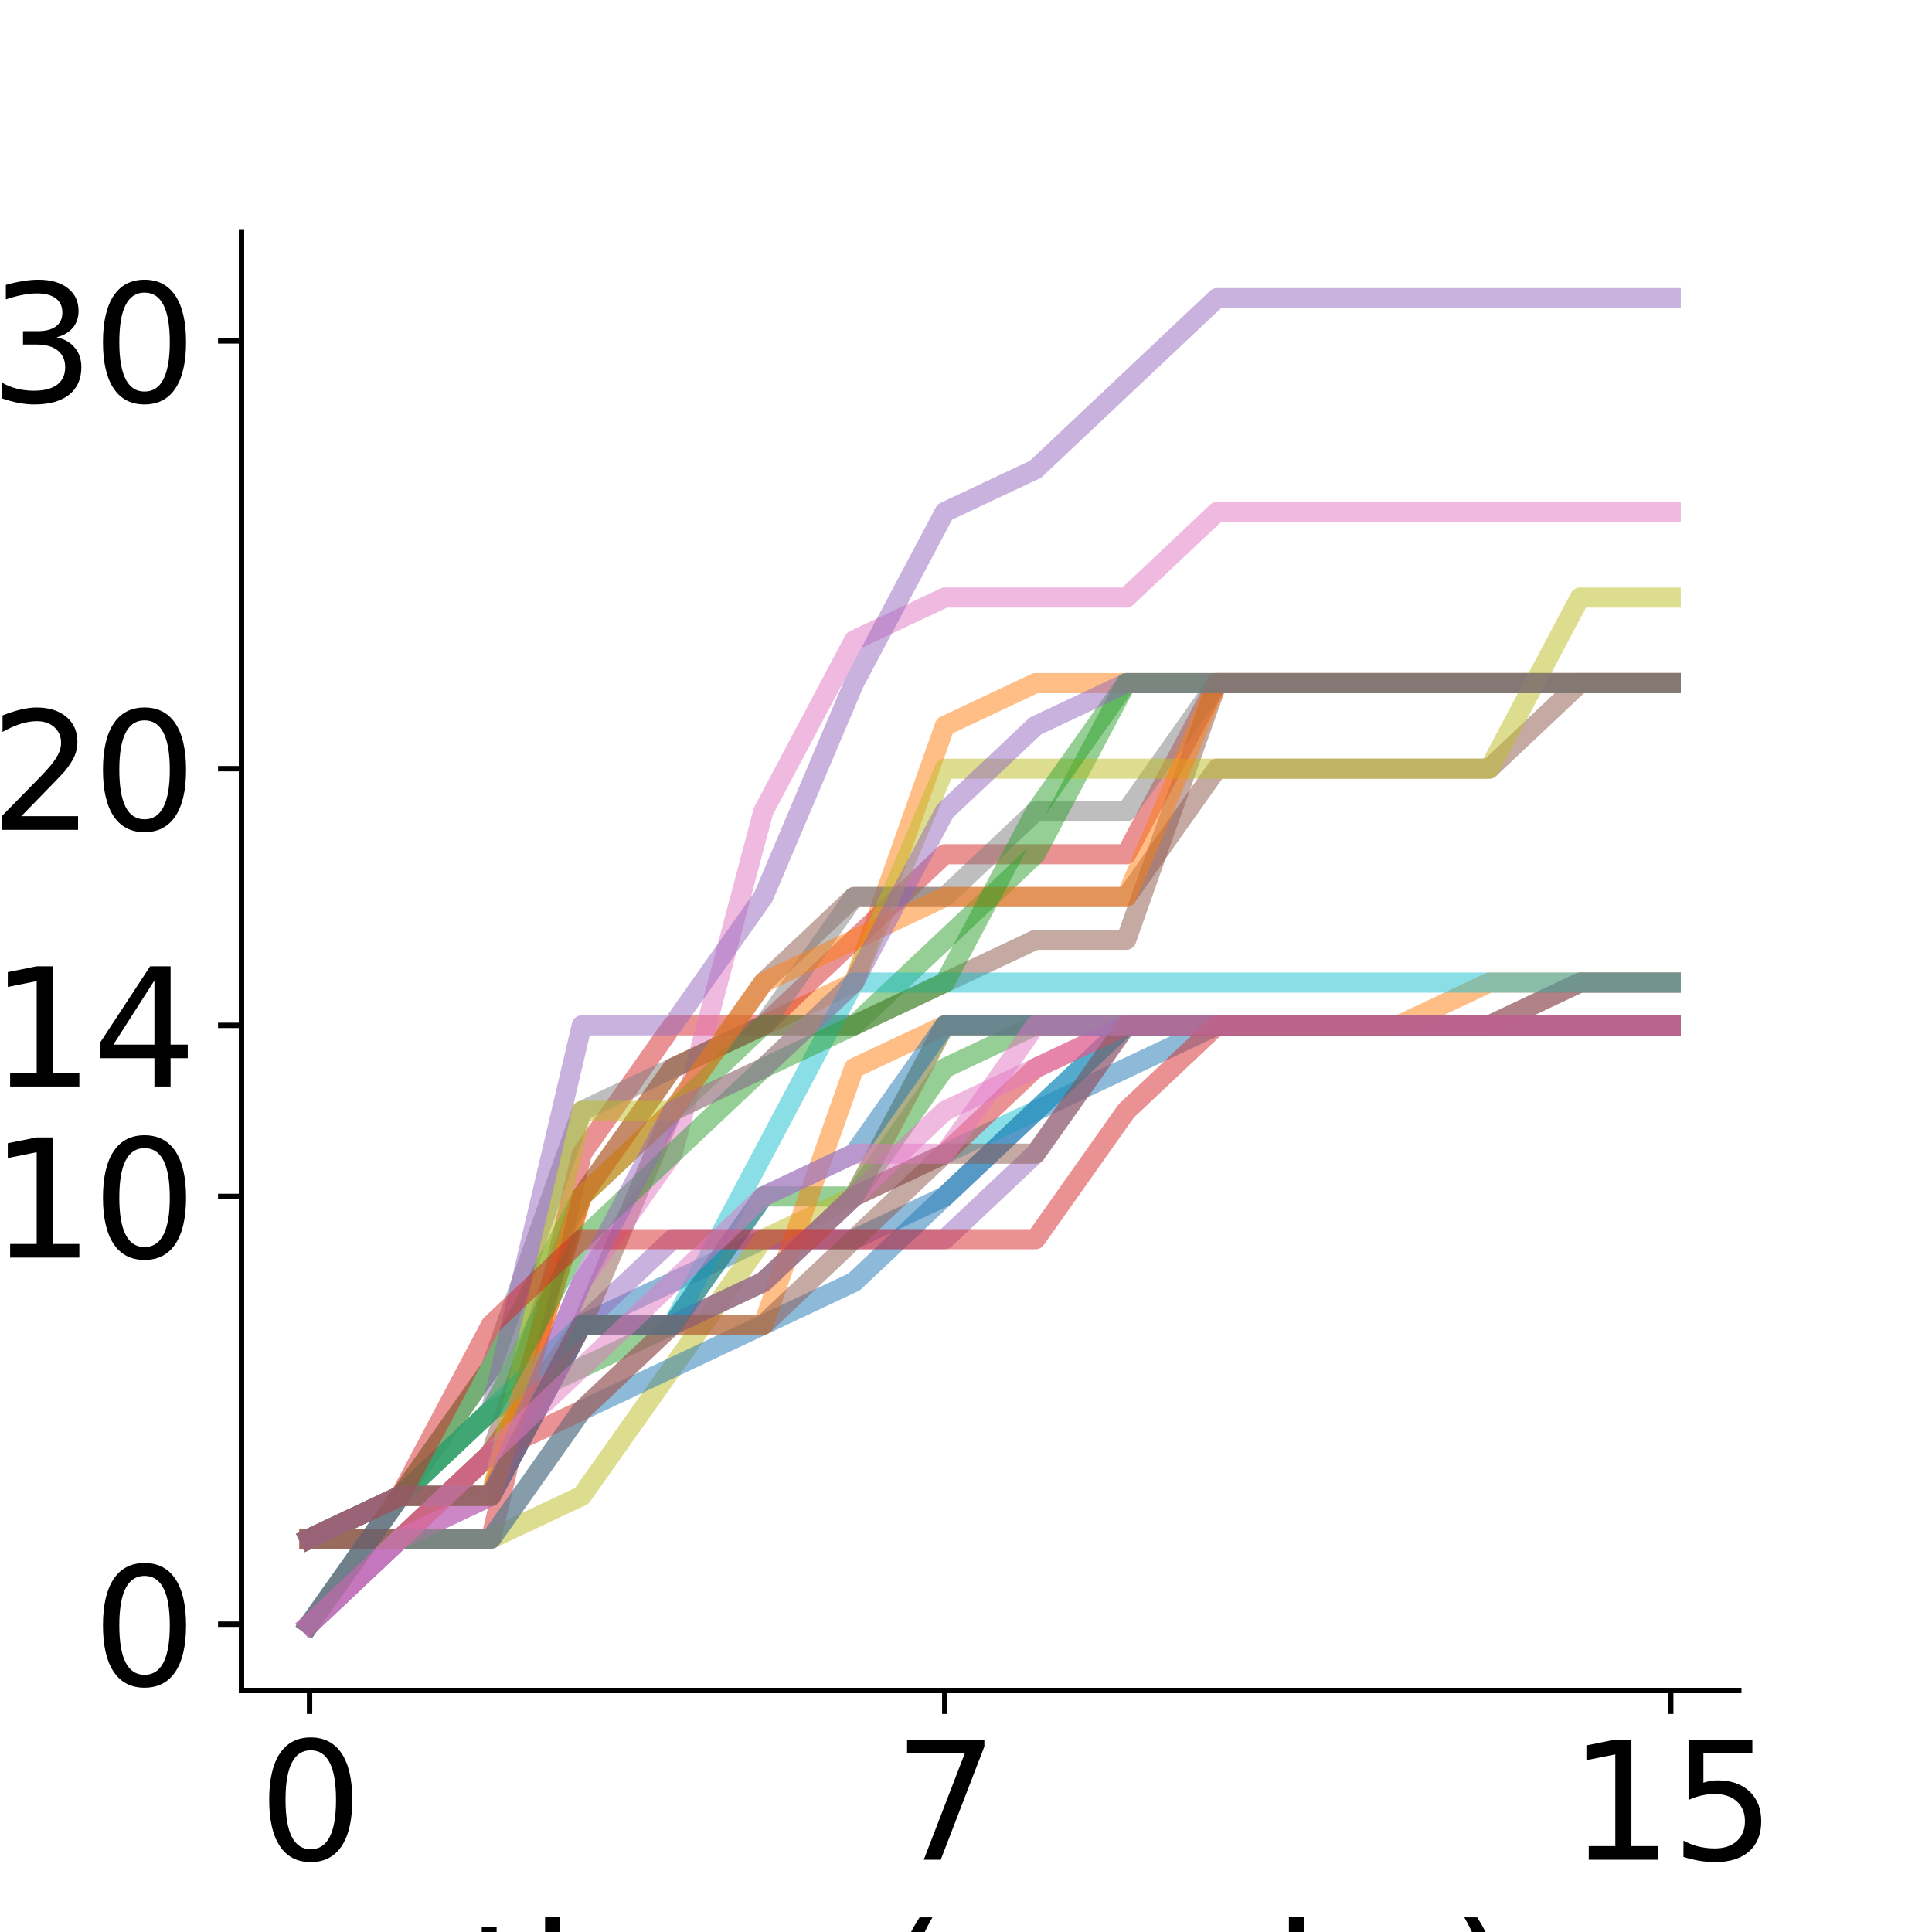 <?xml version="1.0" encoding="utf-8" standalone="no"?>
<!DOCTYPE svg PUBLIC "-//W3C//DTD SVG 1.1//EN"
  "http://www.w3.org/Graphics/SVG/1.1/DTD/svg11.dtd">
<svg xmlns:xlink="http://www.w3.org/1999/xlink" width="288pt" height="288pt" viewBox="0 0 288 288" xmlns="http://www.w3.org/2000/svg" version="1.1">
 <defs>
  <style type="text/css">*{stroke-linejoin: round; stroke-linecap: butt}</style>
 </defs>
 <g id="figure_1">
  <g id="patch_1">
   <path d="M 0 288 
L 288 288 
L 288 0 
L 0 0 
z
" style="fill: #ffffff"/>
  </g>
  <g id="axes_1">
   <g id="patch_2">
    <path d="M 36 252 
L 259.2 252 
L 259.2 34.56 
L 36 34.56 
z
" style="fill: #ffffff"/>
   </g>
   <g id="matplotlib.axis_1">
    <g id="xtick_1">
     <g id="line2d_1">
      <defs>
       <path id="md2fa165980" d="M 0 0 
L 0 3.5 
" style="stroke: #000000; stroke-width: 0.8"/>
      </defs>
      <g>
       <use xlink:href="#md2fa165980" x="46.145" y="252" style="stroke: #000000; stroke-width: 0.8"/>
      </g>
     </g>
     <g id="text_1">
      <!-- 0 -->
      <g transform="translate(38.51 277.236) scale(0.24 -0.24)">
       <defs>
        <path id="DejaVuSans-30" d="M 2034 4250 
Q 1547 4250 1301 3770 
Q 1056 3291 1056 2328 
Q 1056 1369 1301 889 
Q 1547 409 2034 409 
Q 2525 409 2770 889 
Q 3016 1369 3016 2328 
Q 3016 3291 2770 3770 
Q 2525 4250 2034 4250 
z
M 2034 4750 
Q 2819 4750 3233 4129 
Q 3647 3509 3647 2328 
Q 3647 1150 3233 529 
Q 2819 -91 2034 -91 
Q 1250 -91 836 529 
Q 422 1150 422 2328 
Q 422 3509 836 4129 
Q 1250 4750 2034 4750 
z
" transform="scale(0.016)"/>
       </defs>
       <use xlink:href="#DejaVuSans-30"/>
      </g>
     </g>
    </g>
    <g id="xtick_2">
     <g id="line2d_2">
      <g>
       <use xlink:href="#md2fa165980" x="140.836" y="252" style="stroke: #000000; stroke-width: 0.8"/>
      </g>
     </g>
     <g id="text_2">
      <!-- 7 -->
      <g transform="translate(133.201 277.236) scale(0.24 -0.24)">
       <defs>
        <path id="DejaVuSans-37" d="M 525 4666 
L 3525 4666 
L 3525 4397 
L 1831 0 
L 1172 0 
L 2766 4134 
L 525 4134 
L 525 4666 
z
" transform="scale(0.016)"/>
       </defs>
       <use xlink:href="#DejaVuSans-37"/>
      </g>
     </g>
    </g>
    <g id="xtick_3">
     <g id="line2d_3">
      <g>
       <use xlink:href="#md2fa165980" x="249.055" y="252" style="stroke: #000000; stroke-width: 0.8"/>
      </g>
     </g>
     <g id="text_3">
      <!-- 15 -->
      <g transform="translate(233.785 277.236) scale(0.24 -0.24)">
       <defs>
        <path id="DejaVuSans-31" d="M 794 531 
L 1825 531 
L 1825 4091 
L 703 3866 
L 703 4441 
L 1819 4666 
L 2450 4666 
L 2450 531 
L 3481 531 
L 3481 0 
L 794 0 
L 794 531 
z
" transform="scale(0.016)"/>
        <path id="DejaVuSans-35" d="M 691 4666 
L 3169 4666 
L 3169 4134 
L 1269 4134 
L 1269 2991 
Q 1406 3038 1543 3061 
Q 1681 3084 1819 3084 
Q 2600 3084 3056 2656 
Q 3513 2228 3513 1497 
Q 3513 744 3044 326 
Q 2575 -91 1722 -91 
Q 1428 -91 1123 -41 
Q 819 9 494 109 
L 494 744 
Q 775 591 1075 516 
Q 1375 441 1709 441 
Q 2250 441 2565 725 
Q 2881 1009 2881 1497 
Q 2881 1984 2565 2268 
Q 2250 2553 1709 2553 
Q 1456 2553 1204 2497 
Q 953 2441 691 2322 
L 691 4666 
z
" transform="scale(0.016)"/>
       </defs>
       <use xlink:href="#DejaVuSans-31"/>
       <use xlink:href="#DejaVuSans-35" x="63.623"/>
      </g>
     </g>
    </g>
    <g id="text_4">
     <!-- time (weeks) -->
     <g transform="translate(69.531 304.464) scale(0.24 -0.24)">
      <defs>
       <path id="DejaVuSans-74" d="M 1172 4494 
L 1172 3500 
L 2356 3500 
L 2356 3053 
L 1172 3053 
L 1172 1153 
Q 1172 725 1289 603 
Q 1406 481 1766 481 
L 2356 481 
L 2356 0 
L 1766 0 
Q 1100 0 847 248 
Q 594 497 594 1153 
L 594 3053 
L 172 3053 
L 172 3500 
L 594 3500 
L 594 4494 
L 1172 4494 
z
" transform="scale(0.016)"/>
       <path id="DejaVuSans-69" d="M 603 3500 
L 1178 3500 
L 1178 0 
L 603 0 
L 603 3500 
z
M 603 4863 
L 1178 4863 
L 1178 4134 
L 603 4134 
L 603 4863 
z
" transform="scale(0.016)"/>
       <path id="DejaVuSans-6d" d="M 3328 2828 
Q 3544 3216 3844 3400 
Q 4144 3584 4550 3584 
Q 5097 3584 5394 3201 
Q 5691 2819 5691 2113 
L 5691 0 
L 5113 0 
L 5113 2094 
Q 5113 2597 4934 2840 
Q 4756 3084 4391 3084 
Q 3944 3084 3684 2787 
Q 3425 2491 3425 1978 
L 3425 0 
L 2847 0 
L 2847 2094 
Q 2847 2600 2669 2842 
Q 2491 3084 2119 3084 
Q 1678 3084 1418 2786 
Q 1159 2488 1159 1978 
L 1159 0 
L 581 0 
L 581 3500 
L 1159 3500 
L 1159 2956 
Q 1356 3278 1631 3431 
Q 1906 3584 2284 3584 
Q 2666 3584 2933 3390 
Q 3200 3197 3328 2828 
z
" transform="scale(0.016)"/>
       <path id="DejaVuSans-65" d="M 3597 1894 
L 3597 1613 
L 953 1613 
Q 991 1019 1311 708 
Q 1631 397 2203 397 
Q 2534 397 2845 478 
Q 3156 559 3463 722 
L 3463 178 
Q 3153 47 2828 -22 
Q 2503 -91 2169 -91 
Q 1331 -91 842 396 
Q 353 884 353 1716 
Q 353 2575 817 3079 
Q 1281 3584 2069 3584 
Q 2775 3584 3186 3129 
Q 3597 2675 3597 1894 
z
M 3022 2063 
Q 3016 2534 2758 2815 
Q 2500 3097 2075 3097 
Q 1594 3097 1305 2825 
Q 1016 2553 972 2059 
L 3022 2063 
z
" transform="scale(0.016)"/>
       <path id="DejaVuSans-20" transform="scale(0.016)"/>
       <path id="DejaVuSans-28" d="M 1984 4856 
Q 1566 4138 1362 3434 
Q 1159 2731 1159 2009 
Q 1159 1288 1364 580 
Q 1569 -128 1984 -844 
L 1484 -844 
Q 1016 -109 783 600 
Q 550 1309 550 2009 
Q 550 2706 781 3412 
Q 1013 4119 1484 4856 
L 1984 4856 
z
" transform="scale(0.016)"/>
       <path id="DejaVuSans-77" d="M 269 3500 
L 844 3500 
L 1563 769 
L 2278 3500 
L 2956 3500 
L 3675 769 
L 4391 3500 
L 4966 3500 
L 4050 0 
L 3372 0 
L 2619 2869 
L 1863 0 
L 1184 0 
L 269 3500 
z
" transform="scale(0.016)"/>
       <path id="DejaVuSans-6b" d="M 581 4863 
L 1159 4863 
L 1159 1991 
L 2875 3500 
L 3609 3500 
L 1753 1863 
L 3688 0 
L 2938 0 
L 1159 1709 
L 1159 0 
L 581 0 
L 581 4863 
z
" transform="scale(0.016)"/>
       <path id="DejaVuSans-73" d="M 2834 3397 
L 2834 2853 
Q 2591 2978 2328 3040 
Q 2066 3103 1784 3103 
Q 1356 3103 1142 2972 
Q 928 2841 928 2578 
Q 928 2378 1081 2264 
Q 1234 2150 1697 2047 
L 1894 2003 
Q 2506 1872 2764 1633 
Q 3022 1394 3022 966 
Q 3022 478 2636 193 
Q 2250 -91 1575 -91 
Q 1294 -91 989 -36 
Q 684 19 347 128 
L 347 722 
Q 666 556 975 473 
Q 1284 391 1588 391 
Q 1994 391 2212 530 
Q 2431 669 2431 922 
Q 2431 1156 2273 1281 
Q 2116 1406 1581 1522 
L 1381 1569 
Q 847 1681 609 1914 
Q 372 2147 372 2553 
Q 372 3047 722 3315 
Q 1072 3584 1716 3584 
Q 2034 3584 2315 3537 
Q 2597 3491 2834 3397 
z
" transform="scale(0.016)"/>
       <path id="DejaVuSans-29" d="M 513 4856 
L 1013 4856 
Q 1481 4119 1714 3412 
Q 1947 2706 1947 2009 
Q 1947 1309 1714 600 
Q 1481 -109 1013 -844 
L 513 -844 
Q 928 -128 1133 580 
Q 1338 1288 1338 2009 
Q 1338 2731 1133 3434 
Q 928 4138 513 4856 
z
" transform="scale(0.016)"/>
      </defs>
      <use xlink:href="#DejaVuSans-74"/>
      <use xlink:href="#DejaVuSans-69" x="39.209"/>
      <use xlink:href="#DejaVuSans-6d" x="66.992"/>
      <use xlink:href="#DejaVuSans-65" x="164.404"/>
      <use xlink:href="#DejaVuSans-20" x="225.928"/>
      <use xlink:href="#DejaVuSans-28" x="257.715"/>
      <use xlink:href="#DejaVuSans-77" x="296.729"/>
      <use xlink:href="#DejaVuSans-65" x="378.516"/>
      <use xlink:href="#DejaVuSans-65" x="440.039"/>
      <use xlink:href="#DejaVuSans-6b" x="501.562"/>
      <use xlink:href="#DejaVuSans-73" x="559.473"/>
      <use xlink:href="#DejaVuSans-29" x="611.572"/>
     </g>
    </g>
   </g>
   <g id="matplotlib.axis_2">
    <g id="ytick_1">
     <g id="line2d_4">
      <defs>
       <path id="m1cb904d775" d="M 0 0 
L -3.5 0 
" style="stroke: #000000; stroke-width: 0.8"/>
      </defs>
      <g>
       <use xlink:href="#m1cb904d775" x="36" y="242.116" style="stroke: #000000; stroke-width: 0.8"/>
      </g>
     </g>
     <g id="text_5">
      <!-- 0 -->
      <g transform="translate(13.73 251.234) scale(0.24 -0.24)">
       <use xlink:href="#DejaVuSans-30"/>
      </g>
     </g>
    </g>
    <g id="ytick_2">
     <g id="line2d_5">
      <g>
       <use xlink:href="#m1cb904d775" x="36" y="178.351" style="stroke: #000000; stroke-width: 0.8"/>
      </g>
     </g>
     <g id="text_6">
      <!-- 10 -->
      <g transform="translate(-1.54 187.469) scale(0.24 -0.24)">
       <use xlink:href="#DejaVuSans-31"/>
       <use xlink:href="#DejaVuSans-30" x="63.623"/>
      </g>
     </g>
    </g>
    <g id="ytick_3">
     <g id="line2d_6">
      <g>
       <use xlink:href="#m1cb904d775" x="36" y="114.586" style="stroke: #000000; stroke-width: 0.8"/>
      </g>
     </g>
     <g id="text_7">
      <!-- 20 -->
      <g transform="translate(-1.54 123.704) scale(0.24 -0.24)">
       <defs>
        <path id="DejaVuSans-32" d="M 1228 531 
L 3431 531 
L 3431 0 
L 469 0 
L 469 531 
Q 828 903 1448 1529 
Q 2069 2156 2228 2338 
Q 2531 2678 2651 2914 
Q 2772 3150 2772 3378 
Q 2772 3750 2511 3984 
Q 2250 4219 1831 4219 
Q 1534 4219 1204 4116 
Q 875 4013 500 3803 
L 500 4441 
Q 881 4594 1212 4672 
Q 1544 4750 1819 4750 
Q 2544 4750 2975 4387 
Q 3406 4025 3406 3419 
Q 3406 3131 3298 2873 
Q 3191 2616 2906 2266 
Q 2828 2175 2409 1742 
Q 1991 1309 1228 531 
z
" transform="scale(0.016)"/>
       </defs>
       <use xlink:href="#DejaVuSans-32"/>
       <use xlink:href="#DejaVuSans-30" x="63.623"/>
      </g>
     </g>
    </g>
    <g id="ytick_4">
     <g id="line2d_7">
      <g>
       <use xlink:href="#m1cb904d775" x="36" y="50.82" style="stroke: #000000; stroke-width: 0.8"/>
      </g>
     </g>
     <g id="text_8">
      <!-- 30 -->
      <g transform="translate(-1.54 59.938) scale(0.24 -0.24)">
       <defs>
        <path id="DejaVuSans-33" d="M 2597 2516 
Q 3050 2419 3304 2112 
Q 3559 1806 3559 1356 
Q 3559 666 3084 287 
Q 2609 -91 1734 -91 
Q 1441 -91 1130 -33 
Q 819 25 488 141 
L 488 750 
Q 750 597 1062 519 
Q 1375 441 1716 441 
Q 2309 441 2620 675 
Q 2931 909 2931 1356 
Q 2931 1769 2642 2001 
Q 2353 2234 1838 2234 
L 1294 2234 
L 1294 2753 
L 1863 2753 
Q 2328 2753 2575 2939 
Q 2822 3125 2822 3475 
Q 2822 3834 2567 4026 
Q 2313 4219 1838 4219 
Q 1578 4219 1281 4162 
Q 984 4106 628 3988 
L 628 4550 
Q 988 4650 1302 4700 
Q 1616 4750 1894 4750 
Q 2613 4750 3031 4423 
Q 3450 4097 3450 3541 
Q 3450 3153 3228 2886 
Q 3006 2619 2597 2516 
z
" transform="scale(0.016)"/>
       </defs>
       <use xlink:href="#DejaVuSans-33"/>
       <use xlink:href="#DejaVuSans-30" x="63.623"/>
      </g>
     </g>
    </g>
    <g id="ytick_5">
     <g id="line2d_8">
      <g>
       <use xlink:href="#m1cb904d775" x="36" y="152.845" style="stroke: #000000; stroke-width: 0.8"/>
      </g>
     </g>
     <g id="text_9">
      <!-- 14 -->
      <g transform="translate(-1.54 161.963) scale(0.24 -0.24)">
       <defs>
        <path id="DejaVuSans-34" d="M 2419 4116 
L 825 1625 
L 2419 1625 
L 2419 4116 
z
M 2253 4666 
L 3047 4666 
L 3047 1625 
L 3713 1625 
L 3713 1100 
L 3047 1100 
L 3047 0 
L 2419 0 
L 2419 1100 
L 313 1100 
L 313 1709 
L 2253 4666 
z
" transform="scale(0.016)"/>
       </defs>
       <use xlink:href="#DejaVuSans-31"/>
       <use xlink:href="#DejaVuSans-34" x="63.623"/>
      </g>
     </g>
    </g>
    <g id="text_10">
     <!-- research units  -->
     <g transform="translate(-37.406 232.309) rotate(-90) scale(0.24 -0.24)">
      <defs>
       <path id="DejaVuSans-72" d="M 2631 2963 
Q 2534 3019 2420 3045 
Q 2306 3072 2169 3072 
Q 1681 3072 1420 2755 
Q 1159 2438 1159 1844 
L 1159 0 
L 581 0 
L 581 3500 
L 1159 3500 
L 1159 2956 
Q 1341 3275 1631 3429 
Q 1922 3584 2338 3584 
Q 2397 3584 2469 3576 
Q 2541 3569 2628 3553 
L 2631 2963 
z
" transform="scale(0.016)"/>
       <path id="DejaVuSans-61" d="M 2194 1759 
Q 1497 1759 1228 1600 
Q 959 1441 959 1056 
Q 959 750 1161 570 
Q 1363 391 1709 391 
Q 2188 391 2477 730 
Q 2766 1069 2766 1631 
L 2766 1759 
L 2194 1759 
z
M 3341 1997 
L 3341 0 
L 2766 0 
L 2766 531 
Q 2569 213 2275 61 
Q 1981 -91 1556 -91 
Q 1019 -91 701 211 
Q 384 513 384 1019 
Q 384 1609 779 1909 
Q 1175 2209 1959 2209 
L 2766 2209 
L 2766 2266 
Q 2766 2663 2505 2880 
Q 2244 3097 1772 3097 
Q 1472 3097 1187 3025 
Q 903 2953 641 2809 
L 641 3341 
Q 956 3463 1253 3523 
Q 1550 3584 1831 3584 
Q 2591 3584 2966 3190 
Q 3341 2797 3341 1997 
z
" transform="scale(0.016)"/>
       <path id="DejaVuSans-63" d="M 3122 3366 
L 3122 2828 
Q 2878 2963 2633 3030 
Q 2388 3097 2138 3097 
Q 1578 3097 1268 2742 
Q 959 2388 959 1747 
Q 959 1106 1268 751 
Q 1578 397 2138 397 
Q 2388 397 2633 464 
Q 2878 531 3122 666 
L 3122 134 
Q 2881 22 2623 -34 
Q 2366 -91 2075 -91 
Q 1284 -91 818 406 
Q 353 903 353 1747 
Q 353 2603 823 3093 
Q 1294 3584 2113 3584 
Q 2378 3584 2631 3529 
Q 2884 3475 3122 3366 
z
" transform="scale(0.016)"/>
       <path id="DejaVuSans-68" d="M 3513 2113 
L 3513 0 
L 2938 0 
L 2938 2094 
Q 2938 2591 2744 2837 
Q 2550 3084 2163 3084 
Q 1697 3084 1428 2787 
Q 1159 2491 1159 1978 
L 1159 0 
L 581 0 
L 581 4863 
L 1159 4863 
L 1159 2956 
Q 1366 3272 1645 3428 
Q 1925 3584 2291 3584 
Q 2894 3584 3203 3211 
Q 3513 2838 3513 2113 
z
" transform="scale(0.016)"/>
       <path id="DejaVuSans-75" d="M 544 1381 
L 544 3500 
L 1119 3500 
L 1119 1403 
Q 1119 906 1312 657 
Q 1506 409 1894 409 
Q 2359 409 2629 706 
Q 2900 1003 2900 1516 
L 2900 3500 
L 3475 3500 
L 3475 0 
L 2900 0 
L 2900 538 
Q 2691 219 2414 64 
Q 2138 -91 1772 -91 
Q 1169 -91 856 284 
Q 544 659 544 1381 
z
M 1991 3584 
L 1991 3584 
z
" transform="scale(0.016)"/>
       <path id="DejaVuSans-6e" d="M 3513 2113 
L 3513 0 
L 2938 0 
L 2938 2094 
Q 2938 2591 2744 2837 
Q 2550 3084 2163 3084 
Q 1697 3084 1428 2787 
Q 1159 2491 1159 1978 
L 1159 0 
L 581 0 
L 581 3500 
L 1159 3500 
L 1159 2956 
Q 1366 3272 1645 3428 
Q 1925 3584 2291 3584 
Q 2894 3584 3203 3211 
Q 3513 2838 3513 2113 
z
" transform="scale(0.016)"/>
      </defs>
      <use xlink:href="#DejaVuSans-72"/>
      <use xlink:href="#DejaVuSans-65" x="38.863"/>
      <use xlink:href="#DejaVuSans-73" x="100.387"/>
      <use xlink:href="#DejaVuSans-65" x="152.486"/>
      <use xlink:href="#DejaVuSans-61" x="214.01"/>
      <use xlink:href="#DejaVuSans-72" x="275.289"/>
      <use xlink:href="#DejaVuSans-63" x="314.152"/>
      <use xlink:href="#DejaVuSans-68" x="369.133"/>
      <use xlink:href="#DejaVuSans-20" x="432.512"/>
      <use xlink:href="#DejaVuSans-75" x="464.299"/>
      <use xlink:href="#DejaVuSans-6e" x="527.678"/>
      <use xlink:href="#DejaVuSans-69" x="591.057"/>
      <use xlink:href="#DejaVuSans-74" x="618.84"/>
      <use xlink:href="#DejaVuSans-73" x="658.049"/>
      <use xlink:href="#DejaVuSans-20" x="710.148"/>
     </g>
     <!--  completed -->
     <g transform="translate(-10.531 210.765) rotate(-90) scale(0.24 -0.24)">
      <defs>
       <path id="DejaVuSans-6f" d="M 1959 3097 
Q 1497 3097 1228 2736 
Q 959 2375 959 1747 
Q 959 1119 1226 758 
Q 1494 397 1959 397 
Q 2419 397 2687 759 
Q 2956 1122 2956 1747 
Q 2956 2369 2687 2733 
Q 2419 3097 1959 3097 
z
M 1959 3584 
Q 2709 3584 3137 3096 
Q 3566 2609 3566 1747 
Q 3566 888 3137 398 
Q 2709 -91 1959 -91 
Q 1206 -91 779 398 
Q 353 888 353 1747 
Q 353 2609 779 3096 
Q 1206 3584 1959 3584 
z
" transform="scale(0.016)"/>
       <path id="DejaVuSans-70" d="M 1159 525 
L 1159 -1331 
L 581 -1331 
L 581 3500 
L 1159 3500 
L 1159 2969 
Q 1341 3281 1617 3432 
Q 1894 3584 2278 3584 
Q 2916 3584 3314 3078 
Q 3713 2572 3713 1747 
Q 3713 922 3314 415 
Q 2916 -91 2278 -91 
Q 1894 -91 1617 61 
Q 1341 213 1159 525 
z
M 3116 1747 
Q 3116 2381 2855 2742 
Q 2594 3103 2138 3103 
Q 1681 3103 1420 2742 
Q 1159 2381 1159 1747 
Q 1159 1113 1420 752 
Q 1681 391 2138 391 
Q 2594 391 2855 752 
Q 3116 1113 3116 1747 
z
" transform="scale(0.016)"/>
       <path id="DejaVuSans-6c" d="M 603 4863 
L 1178 4863 
L 1178 0 
L 603 0 
L 603 4863 
z
" transform="scale(0.016)"/>
       <path id="DejaVuSans-64" d="M 2906 2969 
L 2906 4863 
L 3481 4863 
L 3481 0 
L 2906 0 
L 2906 525 
Q 2725 213 2448 61 
Q 2172 -91 1784 -91 
Q 1150 -91 751 415 
Q 353 922 353 1747 
Q 353 2572 751 3078 
Q 1150 3584 1784 3584 
Q 2172 3584 2448 3432 
Q 2725 3281 2906 2969 
z
M 947 1747 
Q 947 1113 1208 752 
Q 1469 391 1925 391 
Q 2381 391 2643 752 
Q 2906 1113 2906 1747 
Q 2906 2381 2643 2742 
Q 2381 3103 1925 3103 
Q 1469 3103 1208 2742 
Q 947 2381 947 1747 
z
" transform="scale(0.016)"/>
      </defs>
      <use xlink:href="#DejaVuSans-20"/>
      <use xlink:href="#DejaVuSans-63" x="31.787"/>
      <use xlink:href="#DejaVuSans-6f" x="86.768"/>
      <use xlink:href="#DejaVuSans-6d" x="147.949"/>
      <use xlink:href="#DejaVuSans-70" x="245.361"/>
      <use xlink:href="#DejaVuSans-6c" x="308.838"/>
      <use xlink:href="#DejaVuSans-65" x="336.621"/>
      <use xlink:href="#DejaVuSans-74" x="398.145"/>
      <use xlink:href="#DejaVuSans-65" x="437.354"/>
      <use xlink:href="#DejaVuSans-64" x="498.877"/>
     </g>
    </g>
   </g>
   <g id="line2d_9">
    <path d="M 46.145 242.116 
L 59.673 229.363 
L 73.2 222.987 
L 86.727 197.481 
L 100.255 191.104 
L 113.782 184.728 
L 127.309 184.728 
L 140.836 178.351 
L 154.364 165.598 
L 167.891 159.221 
L 181.418 152.845 
L 194.945 152.845 
L 208.473 152.845 
L 222 152.845 
L 235.527 152.845 
L 249.055 152.845 
" clip-path="url(#pa1c3aee4c9)" style="fill: none; stroke: #1f77b4; stroke-opacity: 0.5; stroke-width: 3; stroke-linecap: square"/>
   </g>
   <g id="line2d_10">
    <path d="M 46.145 229.363 
L 59.673 222.987 
L 73.2 222.987 
L 86.727 178.351 
L 100.255 159.221 
L 113.782 152.845 
L 127.309 146.468 
L 140.836 108.209 
L 154.364 101.832 
L 167.891 101.832 
L 181.418 101.832 
L 194.945 101.832 
L 208.473 101.832 
L 222 101.832 
L 235.527 101.832 
L 249.055 101.832 
" clip-path="url(#pa1c3aee4c9)" style="fill: none; stroke: #ff7f0e; stroke-opacity: 0.5; stroke-width: 3; stroke-linecap: square"/>
   </g>
   <g id="line2d_11">
    <path d="M 46.145 229.363 
L 59.673 222.987 
L 73.2 210.234 
L 86.727 203.857 
L 100.255 197.481 
L 113.782 178.351 
L 127.309 178.351 
L 140.836 159.221 
L 154.364 152.845 
L 167.891 152.845 
L 181.418 152.845 
L 194.945 152.845 
L 208.473 152.845 
L 222 152.845 
L 235.527 152.845 
L 249.055 152.845 
" clip-path="url(#pa1c3aee4c9)" style="fill: none; stroke: #2ca02c; stroke-opacity: 0.5; stroke-width: 3; stroke-linecap: square"/>
   </g>
   <g id="line2d_12">
    <path d="M 46.145 229.363 
L 59.673 229.363 
L 73.2 229.363 
L 86.727 171.974 
L 100.255 152.845 
L 113.782 152.845 
L 127.309 140.092 
L 140.836 127.339 
L 154.364 127.339 
L 167.891 127.339 
L 181.418 101.832 
L 194.945 101.832 
L 208.473 101.832 
L 222 101.832 
L 235.527 101.832 
L 249.055 101.832 
" clip-path="url(#pa1c3aee4c9)" style="fill: none; stroke: #d62728; stroke-opacity: 0.5; stroke-width: 3; stroke-linecap: square"/>
   </g>
   <g id="line2d_13">
    <path d="M 46.145 229.363 
L 59.673 222.987 
L 73.2 222.987 
L 86.727 197.481 
L 100.255 184.728 
L 113.782 184.728 
L 127.309 184.728 
L 140.836 184.728 
L 154.364 171.974 
L 167.891 152.845 
L 181.418 152.845 
L 194.945 152.845 
L 208.473 152.845 
L 222 152.845 
L 235.527 152.845 
L 249.055 152.845 
" clip-path="url(#pa1c3aee4c9)" style="fill: none; stroke: #9467bd; stroke-opacity: 0.5; stroke-width: 3; stroke-linecap: square"/>
   </g>
   <g id="line2d_14">
    <path d="M 46.145 242.116 
L 59.673 229.363 
L 73.2 216.61 
L 86.727 197.481 
L 100.255 165.598 
L 113.782 146.468 
L 127.309 133.715 
L 140.836 133.715 
L 154.364 133.715 
L 167.891 133.715 
L 181.418 114.586 
L 194.945 114.586 
L 208.473 114.586 
L 222 114.586 
L 235.527 101.832 
L 249.055 101.832 
" clip-path="url(#pa1c3aee4c9)" style="fill: none; stroke: #8c564b; stroke-opacity: 0.5; stroke-width: 3; stroke-linecap: square"/>
   </g>
   <g id="line2d_15">
    <path d="M 46.145 242.116 
L 59.673 229.363 
L 73.2 222.987 
L 86.727 191.104 
L 100.255 171.974 
L 113.782 120.962 
L 127.309 95.456 
L 140.836 89.079 
L 154.364 89.079 
L 167.891 89.079 
L 181.418 76.326 
L 194.945 76.326 
L 208.473 76.326 
L 222 76.326 
L 235.527 76.326 
L 249.055 76.326 
" clip-path="url(#pa1c3aee4c9)" style="fill: none; stroke: #e377c2; stroke-opacity: 0.5; stroke-width: 3; stroke-linecap: square"/>
   </g>
   <g id="line2d_16">
    <path d="M 46.145 229.363 
L 59.673 222.987 
L 73.2 203.857 
L 86.727 165.598 
L 100.255 159.221 
L 113.782 152.845 
L 127.309 133.715 
L 140.836 133.715 
L 154.364 120.962 
L 167.891 120.962 
L 181.418 101.832 
L 194.945 101.832 
L 208.473 101.832 
L 222 101.832 
L 235.527 101.832 
L 249.055 101.832 
" clip-path="url(#pa1c3aee4c9)" style="fill: none; stroke: #7f7f7f; stroke-opacity: 0.5; stroke-width: 3; stroke-linecap: square"/>
   </g>
   <g id="line2d_17">
    <path d="M 46.145 229.363 
L 59.673 229.363 
L 73.2 229.363 
L 86.727 222.987 
L 100.255 203.857 
L 113.782 184.728 
L 127.309 178.351 
L 140.836 152.845 
L 154.364 152.845 
L 167.891 152.845 
L 181.418 152.845 
L 194.945 152.845 
L 208.473 152.845 
L 222 152.845 
L 235.527 152.845 
L 249.055 152.845 
" clip-path="url(#pa1c3aee4c9)" style="fill: none; stroke: #bcbd22; stroke-opacity: 0.5; stroke-width: 3; stroke-linecap: square"/>
   </g>
   <g id="line2d_18">
    <path d="M 46.145 242.116 
L 59.673 222.987 
L 73.2 222.987 
L 86.727 197.481 
L 100.255 197.481 
L 113.782 191.104 
L 127.309 178.351 
L 140.836 171.974 
L 154.364 165.598 
L 167.891 152.845 
L 181.418 152.845 
L 194.945 152.845 
L 208.473 152.845 
L 222 152.845 
L 235.527 146.468 
L 249.055 146.468 
" clip-path="url(#pa1c3aee4c9)" style="fill: none; stroke: #17becf; stroke-opacity: 0.5; stroke-width: 3; stroke-linecap: square"/>
   </g>
   <g id="line2d_19">
    <path d="M 46.145 242.116 
L 59.673 229.363 
L 73.2 229.363 
L 86.727 210.234 
L 100.255 203.857 
L 113.782 197.481 
L 127.309 191.104 
L 140.836 178.351 
L 154.364 165.598 
L 167.891 152.845 
L 181.418 152.845 
L 194.945 152.845 
L 208.473 152.845 
L 222 152.845 
L 235.527 152.845 
L 249.055 152.845 
" clip-path="url(#pa1c3aee4c9)" style="fill: none; stroke: #1f77b4; stroke-opacity: 0.5; stroke-width: 3; stroke-linecap: square"/>
   </g>
   <g id="line2d_20">
    <path d="M 46.145 229.363 
L 59.673 229.363 
L 73.2 216.61 
L 86.727 197.481 
L 100.255 197.481 
L 113.782 197.481 
L 127.309 159.221 
L 140.836 152.845 
L 154.364 152.845 
L 167.891 152.845 
L 181.418 152.845 
L 194.945 152.845 
L 208.473 152.845 
L 222 146.468 
L 235.527 146.468 
L 249.055 146.468 
" clip-path="url(#pa1c3aee4c9)" style="fill: none; stroke: #ff7f0e; stroke-opacity: 0.5; stroke-width: 3; stroke-linecap: square"/>
   </g>
   <g id="line2d_21">
    <path d="M 46.145 229.363 
L 59.673 222.987 
L 73.2 203.857 
L 86.727 178.351 
L 100.255 165.598 
L 113.782 152.845 
L 127.309 152.845 
L 140.836 140.092 
L 154.364 127.339 
L 167.891 101.832 
L 181.418 101.832 
L 194.945 101.832 
L 208.473 101.832 
L 222 101.832 
L 235.527 101.832 
L 249.055 101.832 
" clip-path="url(#pa1c3aee4c9)" style="fill: none; stroke: #2ca02c; stroke-opacity: 0.5; stroke-width: 3; stroke-linecap: square"/>
   </g>
   <g id="line2d_22">
    <path d="M 46.145 229.363 
L 59.673 229.363 
L 73.2 216.61 
L 86.727 210.234 
L 100.255 197.481 
L 113.782 191.104 
L 127.309 178.351 
L 140.836 171.974 
L 154.364 159.221 
L 167.891 152.845 
L 181.418 152.845 
L 194.945 152.845 
L 208.473 152.845 
L 222 152.845 
L 235.527 146.468 
L 249.055 146.468 
" clip-path="url(#pa1c3aee4c9)" style="fill: none; stroke: #d62728; stroke-opacity: 0.5; stroke-width: 3; stroke-linecap: square"/>
   </g>
   <g id="line2d_23">
    <path d="M 46.145 229.363 
L 59.673 222.987 
L 73.2 210.234 
L 86.727 152.845 
L 100.255 152.845 
L 113.782 133.715 
L 127.309 101.832 
L 140.836 76.326 
L 154.364 69.95 
L 167.891 57.197 
L 181.418 44.444 
L 194.945 44.444 
L 208.473 44.444 
L 222 44.444 
L 235.527 44.444 
L 249.055 44.444 
" clip-path="url(#pa1c3aee4c9)" style="fill: none; stroke: #9467bd; stroke-opacity: 0.5; stroke-width: 3; stroke-linecap: square"/>
   </g>
   <g id="line2d_24">
    <path d="M 46.145 229.363 
L 59.673 229.363 
L 73.2 216.61 
L 86.727 178.351 
L 100.255 159.221 
L 113.782 152.845 
L 127.309 152.845 
L 140.836 146.468 
L 154.364 140.092 
L 167.891 140.092 
L 181.418 101.832 
L 194.945 101.832 
L 208.473 101.832 
L 222 101.832 
L 235.527 101.832 
L 249.055 101.832 
" clip-path="url(#pa1c3aee4c9)" style="fill: none; stroke: #8c564b; stroke-opacity: 0.5; stroke-width: 3; stroke-linecap: square"/>
   </g>
   <g id="line2d_25">
    <path d="M 46.145 242.116 
L 59.673 229.363 
L 73.2 222.987 
L 86.727 197.481 
L 100.255 197.481 
L 113.782 191.104 
L 127.309 178.351 
L 140.836 165.598 
L 154.364 159.221 
L 167.891 152.845 
L 181.418 152.845 
L 194.945 152.845 
L 208.473 152.845 
L 222 152.845 
L 235.527 152.845 
L 249.055 152.845 
" clip-path="url(#pa1c3aee4c9)" style="fill: none; stroke: #e377c2; stroke-opacity: 0.5; stroke-width: 3; stroke-linecap: square"/>
   </g>
   <g id="line2d_26">
    <path d="M 46.145 229.363 
L 59.673 229.363 
L 73.2 229.363 
L 86.727 210.234 
L 100.255 197.481 
L 113.782 191.104 
L 127.309 178.351 
L 140.836 152.845 
L 154.364 152.845 
L 167.891 152.845 
L 181.418 152.845 
L 194.945 152.845 
L 208.473 152.845 
L 222 152.845 
L 235.527 152.845 
L 249.055 152.845 
" clip-path="url(#pa1c3aee4c9)" style="fill: none; stroke: #7f7f7f; stroke-opacity: 0.5; stroke-width: 3; stroke-linecap: square"/>
   </g>
   <g id="line2d_27">
    <path d="M 46.145 229.363 
L 59.673 222.987 
L 73.2 222.987 
L 86.727 165.598 
L 100.255 165.598 
L 113.782 159.221 
L 127.309 146.468 
L 140.836 114.586 
L 154.364 114.586 
L 167.891 114.586 
L 181.418 114.586 
L 194.945 114.586 
L 208.473 114.586 
L 222 114.586 
L 235.527 89.079 
L 249.055 89.079 
" clip-path="url(#pa1c3aee4c9)" style="fill: none; stroke: #bcbd22; stroke-opacity: 0.5; stroke-width: 3; stroke-linecap: square"/>
   </g>
   <g id="line2d_28">
    <path d="M 46.145 229.363 
L 59.673 222.987 
L 73.2 210.234 
L 86.727 197.481 
L 100.255 197.481 
L 113.782 171.974 
L 127.309 146.468 
L 140.836 146.468 
L 154.364 146.468 
L 167.891 146.468 
L 181.418 146.468 
L 194.945 146.468 
L 208.473 146.468 
L 222 146.468 
L 235.527 146.468 
L 249.055 146.468 
" clip-path="url(#pa1c3aee4c9)" style="fill: none; stroke: #17becf; stroke-opacity: 0.5; stroke-width: 3; stroke-linecap: square"/>
   </g>
   <g id="line2d_29">
    <path d="M 46.145 242.116 
L 59.673 222.987 
L 73.2 222.987 
L 86.727 197.481 
L 100.255 197.481 
L 113.782 178.351 
L 127.309 171.974 
L 140.836 152.845 
L 154.364 152.845 
L 167.891 152.845 
L 181.418 152.845 
L 194.945 152.845 
L 208.473 152.845 
L 222 152.845 
L 235.527 152.845 
L 249.055 152.845 
" clip-path="url(#pa1c3aee4c9)" style="fill: none; stroke: #1f77b4; stroke-opacity: 0.5; stroke-width: 3; stroke-linecap: square"/>
   </g>
   <g id="line2d_30">
    <path d="M 46.145 229.363 
L 59.673 222.987 
L 73.2 222.987 
L 86.727 178.351 
L 100.255 165.598 
L 113.782 146.468 
L 127.309 140.092 
L 140.836 133.715 
L 154.364 133.715 
L 167.891 133.715 
L 181.418 101.832 
L 194.945 101.832 
L 208.473 101.832 
L 222 101.832 
L 235.527 101.832 
L 249.055 101.832 
" clip-path="url(#pa1c3aee4c9)" style="fill: none; stroke: #ff7f0e; stroke-opacity: 0.5; stroke-width: 3; stroke-linecap: square"/>
   </g>
   <g id="line2d_31">
    <path d="M 46.145 229.363 
L 59.673 222.987 
L 73.2 210.234 
L 86.727 184.728 
L 100.255 171.974 
L 113.782 159.221 
L 127.309 152.845 
L 140.836 146.468 
L 154.364 120.962 
L 167.891 101.832 
L 181.418 101.832 
L 194.945 101.832 
L 208.473 101.832 
L 222 101.832 
L 235.527 101.832 
L 249.055 101.832 
" clip-path="url(#pa1c3aee4c9)" style="fill: none; stroke: #2ca02c; stroke-opacity: 0.5; stroke-width: 3; stroke-linecap: square"/>
   </g>
   <g id="line2d_32">
    <path d="M 46.145 229.363 
L 59.673 222.987 
L 73.2 197.481 
L 86.727 184.728 
L 100.255 184.728 
L 113.782 184.728 
L 127.309 184.728 
L 140.836 184.728 
L 154.364 184.728 
L 167.891 165.598 
L 181.418 152.845 
L 194.945 152.845 
L 208.473 152.845 
L 222 152.845 
L 235.527 152.845 
L 249.055 152.845 
" clip-path="url(#pa1c3aee4c9)" style="fill: none; stroke: #d62728; stroke-opacity: 0.5; stroke-width: 3; stroke-linecap: square"/>
   </g>
   <g id="line2d_33">
    <path d="M 46.145 229.363 
L 59.673 222.987 
L 73.2 222.987 
L 86.727 191.104 
L 100.255 165.598 
L 113.782 159.221 
L 127.309 146.468 
L 140.836 120.962 
L 154.364 108.209 
L 167.891 101.832 
L 181.418 101.832 
L 194.945 101.832 
L 208.473 101.832 
L 222 101.832 
L 235.527 101.832 
L 249.055 101.832 
" clip-path="url(#pa1c3aee4c9)" style="fill: none; stroke: #9467bd; stroke-opacity: 0.5; stroke-width: 3; stroke-linecap: square"/>
   </g>
   <g id="line2d_34">
    <path d="M 46.145 242.116 
L 59.673 222.987 
L 73.2 222.987 
L 86.727 197.481 
L 100.255 197.481 
L 113.782 197.481 
L 127.309 184.728 
L 140.836 171.974 
L 154.364 171.974 
L 167.891 152.845 
L 181.418 152.845 
L 194.945 152.845 
L 208.473 152.845 
L 222 152.845 
L 235.527 152.845 
L 249.055 152.845 
" clip-path="url(#pa1c3aee4c9)" style="fill: none; stroke: #8c564b; stroke-opacity: 0.5; stroke-width: 3; stroke-linecap: square"/>
   </g>
   <g id="line2d_35">
    <path d="M 46.145 242.116 
L 59.673 229.363 
L 73.2 216.61 
L 86.727 203.857 
L 100.255 191.104 
L 113.782 178.351 
L 127.309 171.974 
L 140.836 171.974 
L 154.364 152.845 
L 167.891 152.845 
L 181.418 152.845 
L 194.945 152.845 
L 208.473 152.845 
L 222 152.845 
L 235.527 152.845 
L 249.055 152.845 
" clip-path="url(#pa1c3aee4c9)" style="fill: none; stroke: #e377c2; stroke-opacity: 0.5; stroke-width: 3; stroke-linecap: square"/>
   </g>
   <g id="patch_3">
    <path d="M 36 252 
L 36 34.56 
" style="fill: none; stroke: #000000; stroke-width: 0.8; stroke-linejoin: miter; stroke-linecap: square"/>
   </g>
   <g id="patch_4">
    <path d="M 36 252 
L 259.2 252 
" style="fill: none; stroke: #000000; stroke-width: 0.8; stroke-linejoin: miter; stroke-linecap: square"/>
   </g>
  </g>
 </g>
 <defs>
  <clipPath id="pa1c3aee4c9">
   <rect x="36" y="34.56" width="223.2" height="217.44"/>
  </clipPath>
 </defs>
</svg>
